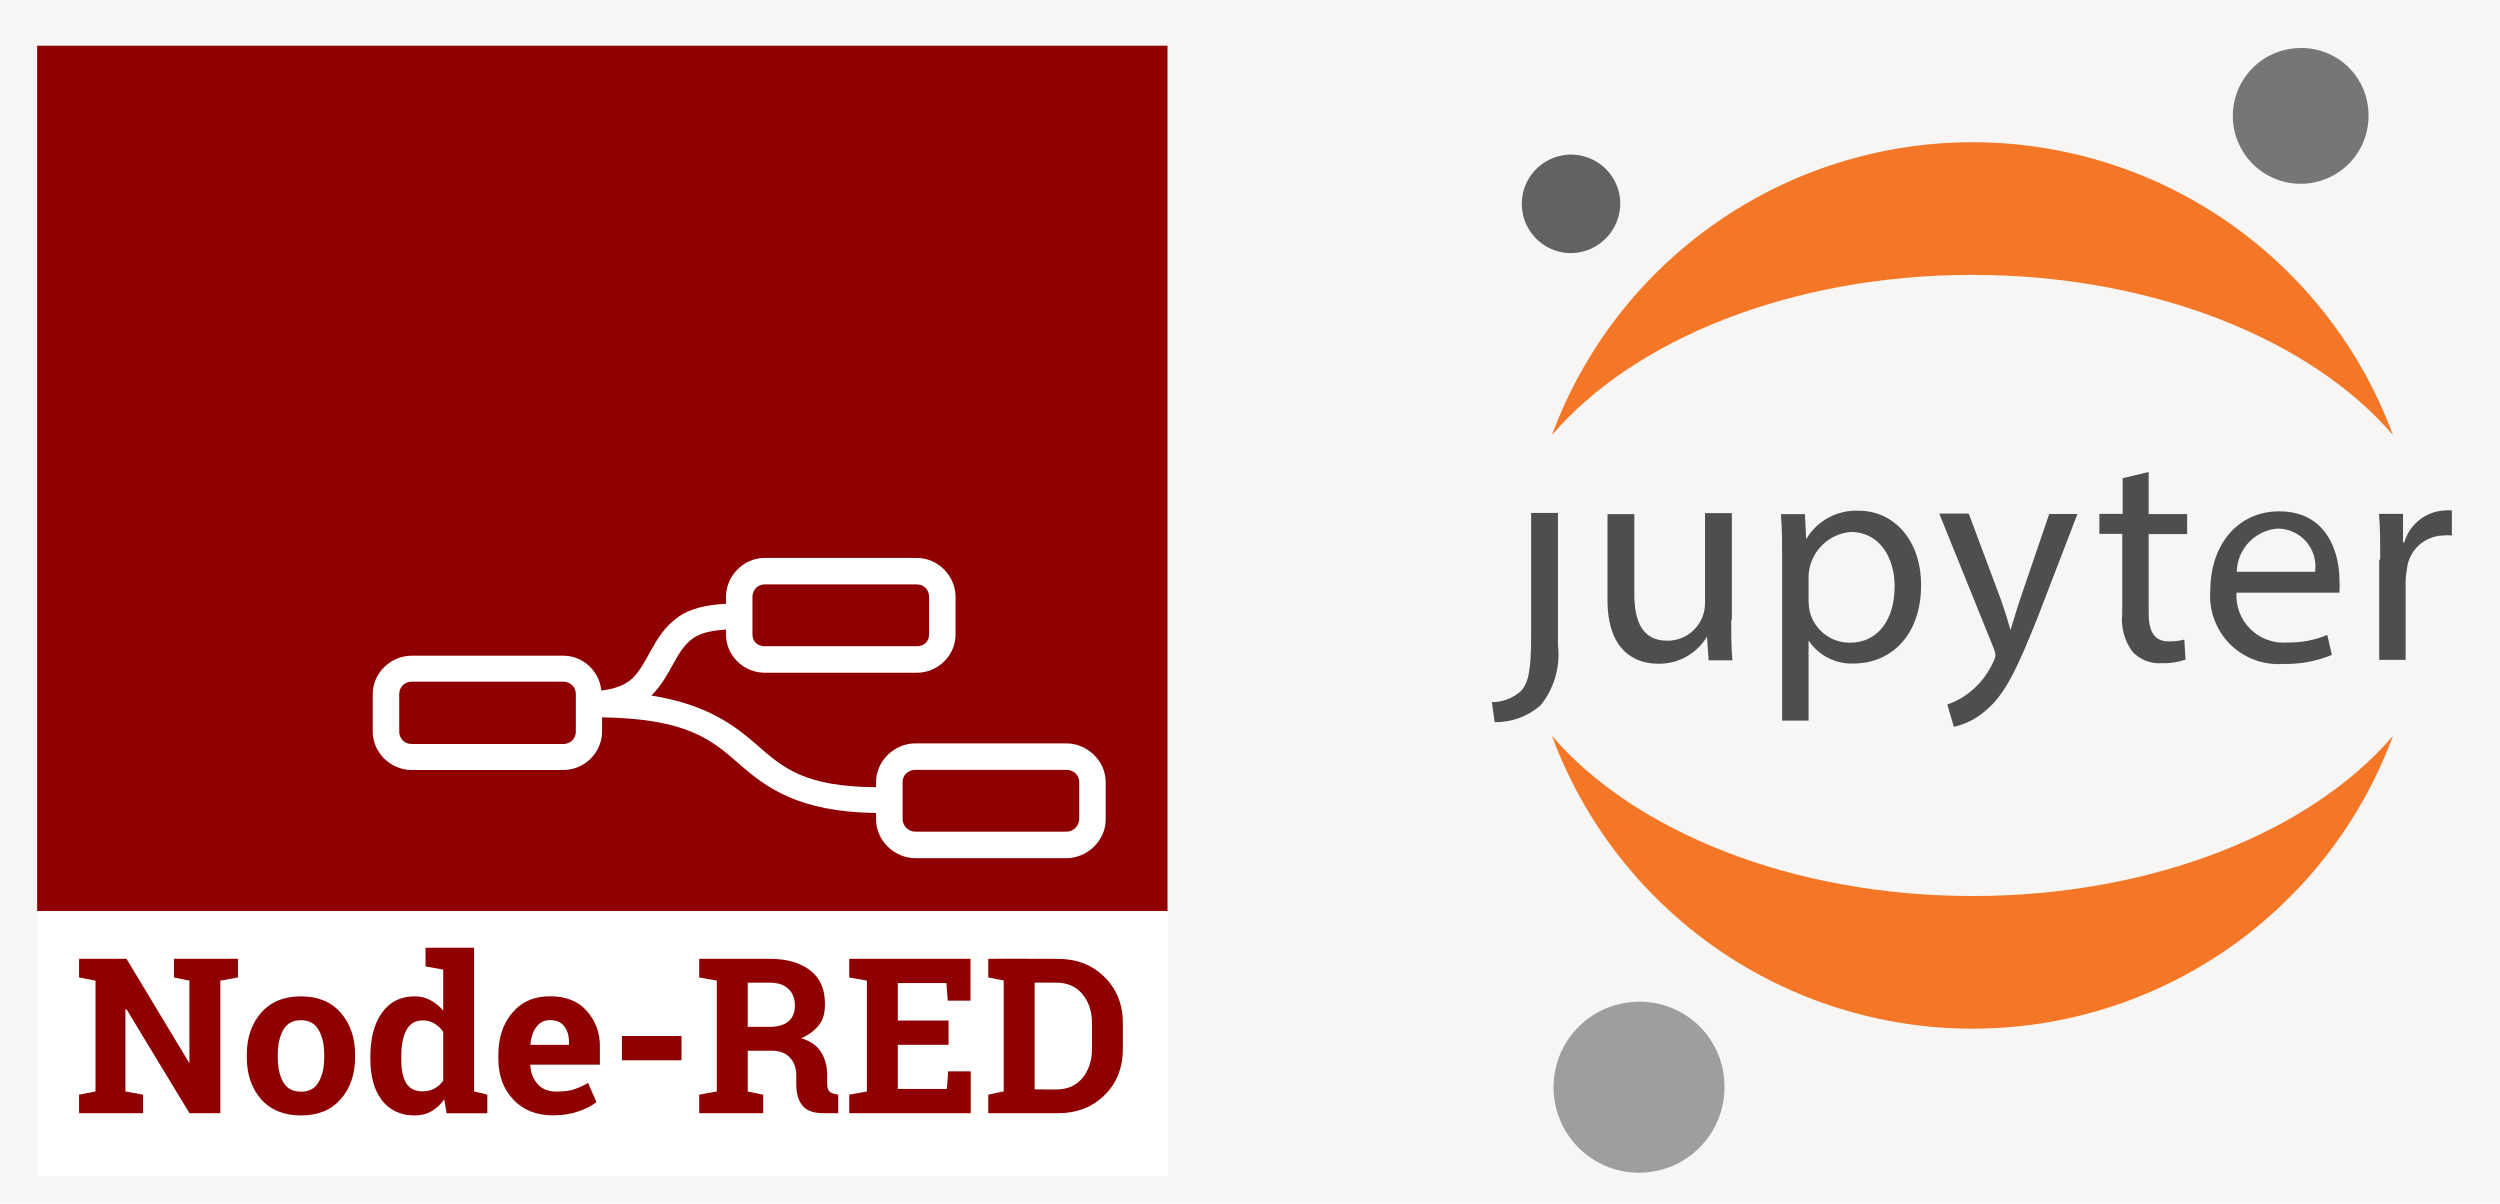 <?xml version="1.0" encoding="UTF-8" standalone="no"?>
<svg
   xmlns:figma="http://www.figma.com/figma/ns"
   xmlns:dc="http://purl.org/dc/elements/1.1/"
   xmlns:cc="http://creativecommons.org/ns#"
   xmlns:rdf="http://www.w3.org/1999/02/22-rdf-syntax-ns#"
   xmlns:svg="http://www.w3.org/2000/svg"
   xmlns="http://www.w3.org/2000/svg"
   xmlns:xlink="http://www.w3.org/1999/xlink"
   id="svg70033"
   viewBox="0 0 468.811 225.698"
   version="1.1"
   width="468.811"
   height="225.698">
  <defs
     id="defs70037">
    <path
       id="A"
       d="m 5.626,17.928 c 0,5.146 -0.393,6.826 -1.439,8.067 C 3.044,27.05 1.55,27.634 0,27.63 l 0.393,3.061 c 2.402,0.033 4.731,-0.835 6.533,-2.437 1.875,-1.953 2.529,-4.653 2.529,-8.797 V 0 H 5.617 v 17.954 z" />
    <path
       id="B"
       d="m 17.741,15.623 0.174,5.85 h -3.358 l -0.218,-3.519 h -0.087 a 7.96,7.96 0 0 1 -2.953,2.948 C 10.073,21.602 8.683,21.96 7.274,21.939 3.96,21.939 0,20.074 0,12.544 V 0 h 3.838 v 11.902 c 0,4.082 1.221,6.826 4.701,6.826 1.092,-0.02 2.153,-0.365 3.052,-0.991 0.899,-0.626 1.594,-1.505 1.999,-2.528 0.233,-0.639 0.351,-1.316 0.349,-1.997 V 0.018 h 3.838 v 15.605 h -0.035 z" />
    <path
       id="C"
       d="M 0.174,7.536 0,0.499 H 3.445 L 3.619,4.176 H 3.706 A 8.31,8.31 0 0 1 6.877,1.039 8.22,8.22 0 0 1 11.2,0.006 c 5.094,0 8.932,4.398 8.932,10.908 0,7.715 -4.614,11.524 -9.595,11.524 A 7.33,7.33 0 0 1 6.85,21.619 7.4,7.4 0 0 1 4.047,19.069 H 3.96 V 30.725 H 0.166 V 7.501 l 0.009,0.035 z m 3.794,5.718 a 8.87,8.87 0 0 0 0.174,1.592 5.98,5.98 0 0 0 2.091,3.285 5.89,5.89 0 0 0 3.657,1.281 c 4.056,0 6.402,-3.369 6.402,-8.286 0,-4.302 -2.224,-7.979 -6.271,-7.979 C 8.66,3.185 7.351,3.682 6.301,4.557 5.251,5.432 4.524,6.635 4.23,7.976 4.076,8.493 3.988,9.028 3.968,9.568 v 3.677 z" />
    <path
       id="D"
       d="m 4.161,0 4.614,12.676 1.352,4.398 h 0.087 l 1.352,-4.478 4.187,-12.587 h 4.056 L 14.06,15.306 C 11.313,22.66 9.446,26.434 6.83,28.739 5.508,29.979 3.887,30.85 2.129,31.264 L 1.17,27.983 C 2.4,27.57 3.54,26.922 4.528,26.074 5.924,24.898 7.029,23.41 7.755,21.728 A 2.83,2.83 0 0 0 8.06,20.796 C 8.026,20.444 7.937,20.1 7.798,19.775 L 0,0.009 h 4.187 z" />
    <path
       id="E"
       d="m 7.022,0 v 6.158 h 5.486 V 9.131 H 7.022 V 20.69 c 0,2.639 0.741,4.17 2.878,4.17 0.75,0.012 1.498,-0.077 2.224,-0.264 l 0.174,2.929 C 11.207,27.913 10.053,28.092 8.896,28.053 8.129,28.1 7.361,27.979 6.645,27.696 5.929,27.413 5.284,26.977 4.752,26.417 3.662,25.265 3.269,23.356 3.269,20.831 V 9.131 H 0 V 6.158 H 3.271 V 1.012 Z" />
    <path
       id="F"
       d="m 3.629,11.928 c 0.087,5.278 3.402,7.451 7.231,7.451 2.002,0.063 3.993,-0.315 5.835,-1.108 l 0.654,2.789 c -2.207,0.935 -4.585,1.387 -6.978,1.328 C 3.881,22.388 0,18.042 0,11.568 0,5.094 3.751,0 9.891,0 c 6.882,0 8.722,6.158 8.722,10.107 -0.006,0.609 -0.05,1.217 -0.131,1.821 H 3.655 Z M 14.872,9.14 C 14.916,6.659 13.869,2.798 9.56,2.798 5.679,2.798 3.986,6.431 3.681,9.14 H 14.88 14.871 Z" />
    <path
       id="G"
       d="M 0.174,7.179 0,0.484 H 3.358 L 3.489,4.698 H 3.663 C 4.623,1.813 6.934,0 9.499,0 c 0.368,-0.005 0.734,0.039 1.09,0.132 V 3.809 C 10.159,3.715 9.72,3.67 9.281,3.677 6.577,3.677 4.667,5.762 4.144,8.682 A 11.14,11.14 0 0 0 3.97,10.503 V 21.939 H 0.174 Z" />
    <path
       id="H"
       d="M 5.894,2.844 C 5.919,3.432 5.771,4.014 5.469,4.516 5.167,5.018 4.723,5.42 4.194,5.668 3.665,5.916 3.075,6.001 2.499,5.911 A 2.94,2.94 0 0 1 0.956,5.163 2.98,2.98 0 0 1 0.085,3.677 C -0.053,3.106 -0.02,2.506 0.18,1.953 A 2.97,2.97 0 0 1 1.208,0.574 2.93,2.93 0 0 1 2.823,0.003 C 3.604,-0.03 4.365,0.25 4.941,0.783 5.517,1.316 5.859,2.057 5.893,2.844 Z" />
    <path
       id="I"
       d="M 18.265,7.134 C 10.415,7.134 3.559,4.258 0,0 c 1.325,3.82 3.796,7.131 7.069,9.473 3.273,2.342 7.187,3.6 11.2,3.6 4.013,0 7.927,-1.258 11.2,-3.6 C 32.742,7.131 35.213,3.82 36.538,0 32.971,4.258 26.115,7.134 18.265,7.134 Z" />
    <path
       id="J"
       d="m 18.273,5.939 c 7.85,0 14.706,2.877 18.265,7.134 C 35.213,9.253 32.742,5.942 29.469,3.6 26.196,1.258 22.282,0 18.269,0 14.256,0 10.342,1.258 7.069,3.6 3.796,5.942 1.325,9.253 0,13.073 3.567,8.824 10.423,5.939 18.273,5.939 Z" />
    <path
       id="K"
       d="M 7.428,3.583 A 3.77,3.77 0 0 1 6.892,5.692 C 6.51,6.326 5.951,6.831 5.284,7.144 4.617,7.457 3.874,7.564 3.147,7.45 2.42,7.336 1.743,7.008 1.202,6.506 0.661,6.004 0.279,5.353 0.105,4.632 A 3.78,3.78 0 0 1 0.227,2.459 C 0.48,1.762 0.932,1.157 1.526,0.72 2.12,0.283 2.829,0.033 3.564,0.003 4.547,-0.038 5.505,0.317 6.23,0.988 a 3.76,3.76 0 0 1 1.198,2.596 v 0 z" />
    <path
       id="L"
       d="M 2.275,4.396 C 1.844,4.415 1.417,4.304 1.048,4.078 0.679,3.852 0.385,3.521 0.203,3.126 0.021,2.731 -0.041,2.291 0.025,1.861 0.091,1.431 0.282,1.03 0.574,0.71 0.866,0.39 1.246,0.164 1.665,0.061 2.084,-0.042 2.524,-0.017 2.93,0.133 3.336,0.283 3.687,0.55 3.941,0.902 A 2.21,2.21 0 0 1 3.785,3.686 C 3.394,4.115 2.851,4.37 2.274,4.395 v 0 z" />
    <path
       id="path0_fill"
       d="m 1.745,5.475 c 0,1.558 -0.125,2.065 -0.445,2.439 C 0.943,8.236 0.48,8.414 0,8.413 L 0.125,9.304 C 0.869,9.314 1.591,9.051 2.155,8.565 2.458,8.195 2.683,7.768 2.818,7.309 2.953,6.85 2.993,6.369 2.938,5.894 V 0 h -1.193 v 5.44 z" />
    <path
       id="path1_fill"
       d="m 5.502,4.763 c 0,0.668 0,1.264 0.053,1.781 H 4.496 L 4.425,5.484 C 4.203,5.859 3.886,6.169 3.506,6.381 3.126,6.594 2.697,6.702 2.261,6.695 1.229,6.695 0,6.134 0,3.846 V 0.045 H 1.193 V 3.606 c 0,1.238 0.383,2.065 1.46,2.065 C 2.875,5.674 3.095,5.632 3.3,5.548 3.505,5.464 3.691,5.34 3.848,5.184 4.005,5.027 4.129,4.84 4.213,4.635 4.296,4.43 4.338,4.21 4.336,3.989 V 0 h 1.193 v 4.727 z" />
    <path
       id="path2_fill"
       d="m 0.053,2.273 c 0,-0.828 0,-1.505 -0.053,-2.119 H 1.068 L 1.122,1.267 C 1.36,0.865 1.702,0.535 2.113,0.312 2.524,0.089 2.988,-0.018 3.454,0.002 c 1.585,0 2.778,1.327 2.778,3.303 0,2.333 -1.433,3.49 -2.982,3.49 C 2.853,6.813 2.459,6.728 2.105,6.549 1.751,6.369 1.449,6.102 1.229,5.772 v 0 3.561 H 0.053 V 2.299 Z M 1.229,4.009 c 0.003,0.162 0.021,0.322 0.053,0.481 0.101,0.395 0.331,0.746 0.653,0.996 0.323,0.25 0.719,0.385 1.127,0.384 1.255,0 1.994,-1.024 1.994,-2.511 0,-1.3 -0.694,-2.413 -1.95,-2.413 C 2.61,0.987 2.145,1.207 1.8,1.566 1.454,1.925 1.251,2.398 1.229,2.896 Z" />
    <path
       id="path3_fill"
       d="M 1.318,0.018 2.751,3.855 C 2.902,4.282 3.063,4.799 3.169,5.182 3.294,4.79 3.428,4.291 3.588,3.828 L 4.888,0.018 H 6.143 L 4.362,4.647 C 3.472,6.873 2.929,8.022 2.11,8.716 1.697,9.093 1.194,9.357 0.65,9.482 L 0.356,8.485 C 0.737,8.359 1.09,8.163 1.398,7.906 1.832,7.552 2.177,7.1 2.404,6.588 2.452,6.499 2.486,6.403 2.502,6.303 2.492,6.196 2.465,6.091 2.422,5.992 L 0,0 h 1.3 z" />
    <path
       id="path4_fill"
       d="M 2.19,0 V 1.87 H 3.9 v 0.89 H 2.19 v 3.508 c 0,0.801 0.231,1.264 0.89,1.264 C 3.314,7.536 3.548,7.509 3.775,7.452 L 3.828,8.342 C 3.488,8.46 3.129,8.514 2.769,8.502 2.53,8.517 2.292,8.48 2.069,8.394 1.846,8.308 1.644,8.175 1.478,8.004 1.115,7.519 0.95,6.914 1.015,6.312 V 2.751 H 0 V 1.861 H 1.033 V 0.276 Z" />
    <path
       id="path5_fill"
       d="M 1.177,3.579 C 1.153,3.881 1.195,4.185 1.299,4.469 1.404,4.753 1.569,5.011 1.783,5.225 1.997,5.44 2.256,5.605 2.54,5.709 2.824,5.814 3.128,5.856 3.43,5.831 4.04,5.845 4.647,5.73 5.21,5.493 l 0.205,0.89 C 4.724,6.668 3.981,6.805 3.234,6.784 2.798,6.814 2.361,6.749 1.953,6.594 1.545,6.439 1.175,6.198 0.869,5.887 0.563,5.576 0.328,5.202 0.18,4.791 0.031,4.381 -0.026,3.943 0.011,3.508 0.011,1.549 1.177,0 3.082,0 c 2.137,0 2.671,1.87 2.671,3.063 0.011,0.184 0.011,0.368 0,0.552 H 1.15 Z M 4.667,2.689 C 4.701,2.451 4.684,2.208 4.617,1.977 4.55,1.746 4.434,1.533 4.277,1.35 4.12,1.168 3.926,1.022 3.707,0.921 3.489,0.82 3.252,0.767 3.011,0.766 2.522,0.801 2.064,1.018 1.726,1.374 1.388,1.729 1.196,2.198 1.186,2.689 Z" />
    <path
       id="path6_fill"
       d="m 0.053,2.192 c 0,-0.766 0,-1.424 -0.053,-2.03 H 1.068 V 1.436 H 1.122 C 1.234,1.043 1.466,0.694 1.785,0.439 2.104,0.184 2.494,0.034 2.902,0.011 c 0.112,-0.015 0.226,-0.015 0.338,0 V 1.124 C 3.105,1.108 2.967,1.108 2.831,1.124 2.427,1.14 2.042,1.302 1.749,1.58 1.456,1.859 1.274,2.235 1.238,2.637 1.204,2.82 1.186,3.004 1.184,3.189 V 6.653 H 0.009 V 2.201 Z" />
    <path
       id="path7_fill"
       d="M 6.031,2.836 C 6.067,3.434 5.925,4.029 5.622,4.546 5.319,5.063 4.869,5.478 4.329,5.738 3.789,5.999 3.184,6.092 2.591,6.008 1.998,5.923 1.443,5.663 0.998,5.262 0.553,4.861 0.237,4.337 0.091,3.755 -0.055,3.174 -0.025,2.563 0.178,1.999 0.381,1.435 0.747,0.944 1.229,0.589 1.712,0.234 2.289,0.03 2.888,0.005 3.28,-0.017 3.673,0.039 4.044,0.17 4.415,0.301 4.756,0.503 5.048,0.767 5.34,1.03 5.577,1.348 5.746,1.703 5.914,2.058 6.011,2.443 6.031,2.836 Z" />
    <path
       id="path8_fill"
       d="M 18.696,7.122 C 10.684,7.122 3.641,4.247 0,0 1.413,3.82 3.962,7.116 7.305,9.444 10.647,11.772 14.623,13.02 18.696,13.02 c 4.073,0 8.049,-1.248 11.392,-3.576 C 33.43,7.116 35.98,3.82 37.392,0 33.76,4.247 26.744,7.122 18.696,7.122 Z" />
    <path
       id="path9_fill"
       d="m 18.696,5.897 c 8.013,0 15.055,2.876 18.696,7.122 C 35.98,9.199 33.43,5.903 30.088,3.576 26.745,1.248 22.77,0 18.696,0 14.623,0 10.647,1.248 7.305,3.576 3.962,5.903 1.413,9.199 0,13.02 3.641,8.764 10.648,5.897 18.696,5.897 Z" />
    <path
       id="path10_fill"
       d="M 7.596,3.567 C 7.643,4.32 7.464,5.07 7.083,5.722 6.703,6.373 6.136,6.897 5.457,7.226 4.777,7.554 4.015,7.673 3.268,7.567 2.52,7.461 1.822,7.135 1.26,6.631 0.699,6.126 0.3,5.466 0.116,4.734 -0.069,4.002 -0.032,3.232 0.223,2.521 0.477,1.81 0.938,1.192 1.545,0.744 2.153,0.296 2.88,0.039 3.634,0.005 4.128,-0.021 4.622,0.05 5.089,0.215 5.555,0.379 5.985,0.634 6.353,0.965 6.721,1.296 7.02,1.696 7.233,2.142 7.446,2.589 7.57,3.073 7.596,3.567 Z" />
    <path
       id="path11_fill"
       d="M 2.251,4.379 C 1.819,4.391 1.393,4.275 1.027,4.046 0.661,3.817 0.371,3.484 0.194,3.091 0.016,2.697 -0.041,2.259 0.029,1.833 0.1,1.407 0.294,1.011 0.589,0.696 0.884,0.38 1.266,0.158 1.686,0.059 2.106,-0.041 2.546,-0.014 2.951,0.137 3.356,0.287 3.708,0.553 3.962,0.903 4.216,1.252 4.361,1.669 4.378,2.1 4.395,2.684 4.181,3.25 3.783,3.677 3.385,4.104 2.834,4.356 2.251,4.379 Z" />
  </defs>
  <rect
     y="0"
     x="0"
     height="225.698"
     width="468.811"
     id="rect70896"
     style="fill:#f7f6f4;fill-opacity:1;stroke-width:2.709;stroke-linejoin:round" />
  <g
     id="g70031"
     transform="matrix(0.414,0,0,0.414,6.966,-215.138)">
    <rect
       id="rect70005"
       fill="#8f0000"
       x="1.3828e-05"
       y="540.36"
       width="512"
       height="392"
       style="color:#000000" />
    <rect
       id="rect70007"
       fill="#ffffff"
       stroke-width="11.772"
       x="5.886"
       y="938.25"
       stroke="#ffffff"
       width="500.23"
       height="108.23"
       ry="0" />
    <g
       id="g70011"
       transform="matrix(4,0,0,4,-162,-450.91)">
      <path
         id="path70009"
         fill="#ffffff"
         d="m 122.88,305.82 c -2.385,0 -4.379,2.038 -4.379,4.422 v 0.773 c -2.23,0.11 -4.039,0.547 -5.328,1.432 -1.595,1.095 -2.467,2.582 -3.182,3.877 -0.714,1.295 -1.3,2.409 -2.15,3.189 -0.725,0.665 -1.8,1.122 -3.451,1.33 -0.214,-2.192 -2.062,-3.951 -4.305,-3.951 h -17.167 c -2.385,0 -4.417,1.965 -4.417,4.35 v 4.242 c 0,2.385 2.032,4.352 4.417,4.352 h 17.167 c 2.385,0 4.387,-1.967 4.387,-4.352 v -1.613 c 9.726,0.153 12.467,2.603 15.594,5.338 3.001,2.624 6.666,5.379 15.436,5.495 v 0.736 c 0,2.385 2.07,4.38 4.454,4.38 h 17.092 c 2.385,0 4.454,-1.995 4.454,-4.38 v -4.242 c 0,-2.385 -2.07,-4.378 -4.454,-4.378 h -17.092 c -2.385,0 -4.454,1.993 -4.454,4.378 v 0.586 c -8.098,-0.06 -10.486,-2.156 -13.498,-4.79 -2.503,-2.189 -5.64,-4.585 -11.947,-5.586 1.176,-1.179 1.883,-2.519 2.514,-3.662 0.677,-1.228 1.29,-2.201 2.269,-2.873 0.763,-0.524 1.976,-0.839 3.662,-0.939 v 0.551 c 0,2.385 1.994,4.336 4.379,4.336 h 17.242 c 2.385,0 4.379,-1.951 4.379,-4.336 v -4.242 c 0,-2.385 -1.994,-4.422 -4.379,-4.422 z m 0,3 h 17.242 c 0.805,0 1.379,0.617 1.379,1.422 v 4.242 c 0,0.805 -0.574,1.336 -1.379,1.336 H 122.88 c -0.805,0 -1.379,-0.53 -1.379,-1.336 v -4.242 c 0,-0.805 0.574,-1.422 1.379,-1.422 z m -39.962,11.016 h 17.167 c 0.805,0 1.417,0.601 1.417,1.406 v 4.242 c 0,0.805 -0.611,1.408 -1.417,1.408 H 82.918 c -0.805,0 -1.417,-0.603 -1.417,-1.408 v -4.242 c 0,-0.805 0.611,-1.406 1.417,-1.406 z m 57.038,9.984 h 17.092 c 0.805,0 1.454,0.573 1.454,1.378 v 4.168 c 0,0.805 -0.649,1.454 -1.454,1.454 h -17.092 c -0.805,0 -1.454,-0.649 -1.454,-1.454 v -4.168 c 0,-0.805 0.649,-1.378 1.454,-1.378 z"
         style="color:#000000;text-indent:0;text-decoration:none;text-decoration-line:none;text-decoration-style:solid;text-decoration-color:#000000;text-transform:none;white-space:normal;isolation:auto;mix-blend-mode:normal;solid-color:#000000;color-rendering:auto;image-rendering:auto;shape-rendering:auto" />
    </g>
    <g
       id="g70029"
       fill="#8f0000"
       transform="matrix(1.002,0,0,1.002,0.269,-2.686)">
      <path
         id="path70013"
         d="m 90.51,954.73 v 8.439 l -7.98,1.438 v 59.934 h -13.931 l -28.465,-46.989 -0.499,0.048 v 37.111 l 7.981,1.438 v 8.391 h -28.929 v -8.391 l 7.432,-1.438 v -50.105 l -7.432,-1.438 v -8.439 h 7.432 14.001 l 28.302,46.989 0.144,-0.048 v -37.063 l -6.983,-1.438 v -8.439 h 20.971 7.959 z" />
      <path
         id="path70015"
         d="m 94.501,998.12 q 0,-11.603 6.473,-18.987 6.521,-7.432 17.98,-7.432 11.507,0 17.98,7.384 6.521,7.384 6.521,19.035 v 1.007 q 0,11.699 -6.521,19.083 -6.473,7.336 -17.884,7.336 -11.555,0 -18.076,-7.336 -6.473,-7.384 -6.473,-19.083 z m 14.001,1.007 q 0,7.096 2.493,11.411 2.493,4.267 8.055,4.267 5.418,0 7.911,-4.315 2.541,-4.315 2.541,-11.364 v -1.007 q 0,-6.904 -2.541,-11.268 -2.541,-4.363 -8.007,-4.363 -5.466,0 -7.959,4.363 -2.493,4.363 -2.493,11.268 v 1.007 z" />
      <path
         id="path70017"
         d="m 183.77,1018.2 c -1.63,2.397 -3.564,4.219 -5.802,5.466 -2.206,1.247 -4.731,1.88 -7.576,1.88 -6.393,0 -11.364,-2.343 -14.912,-7.01 -3.516,-4.667 -5.116,-10.836 -5.116,-18.508 v -1.007 c 0,-8.183 1.616,-14.784 5.164,-19.802 3.548,-5.019 8.535,-7.528 14.96,-7.528 2.589,0 4.923,0.575 7,1.726 2.078,1.119 4.229,2.717 5.795,4.795 v -18.604 l -7.981,-1.438 v -8.439 h 7.651 14.295 v 64.969 l 5.985,1.438 v 8.41 h -18.41 l -1.055,-6.348 z m -19.44,-18.172 c 0,4.539 0.628,8.119 2.13,10.74 1.534,2.589 4.028,3.884 7.48,3.884 2.046,0 3.82,-0.415 5.322,-1.247 1.502,-0.831 3.063,-2.03 4.022,-3.596 v -22.008 c -0.959,-1.662 -2.519,-2.941 -4.022,-3.836 -1.47,-0.927 -3.212,-1.391 -5.226,-1.391 -3.42,0 -5.913,1.518 -7.48,4.555 -1.566,3.037 -2.226,7 -2.226,11.891 v 1.007 z" />
      <path
         id="path70019"
         d="m 232.87,1025.5 c -7.48,0 -13.457,-2.397 -17.932,-7.192 -4.475,-4.795 -6.713,-10.884 -6.713,-18.268 v -1.918 c 0,-7.703 2.11,-14.048 6.329,-19.035 4.251,-4.987 9.941,-7.442 17.069,-7.41 7.001,0 12.435,2.088 16.302,6.307 3.868,4.219 6.454,9.93 6.188,17.117 v 7.5 h -31.36 l -0.096,0.411 c 0.256,3.42 1.391,6.233 3.404,8.439 2.046,2.206 4.811,3.308 8.295,3.308 3.101,0 5.674,-0.304 7.72,-0.911 2.046,-0.639 4.283,-1.63 6.713,-2.973 l 3.788,8.631 c -2.142,1.694 -4.923,3.117 -8.343,4.267 -3.388,1.151 -7.176,1.726 -11.364,1.726 z m -1.247,-43.057 c -2.589,0 -4.635,0.991 -6.137,2.973 -1.502,1.982 -2.429,4.587 -2.781,7.815 l 0.144,0.392 h 17.299 v -1.399 c 0,-2.973 -0.837,-5.338 -2.243,-7.096 -1.375,-1.79 -3.468,-2.685 -6.281,-2.685 z" />
      <path
         id="path70021"
         d="M 291.02,1000.6 H 264.086 V 989.627 H 291.02 Z" />
      <path
         id="path70023"
         d="m 330.82,954.73 c 7.927,0 14.145,1.822 18.652,5.466 4.507,3.612 6.391,8.615 6.391,15.008 0,3.516 -0.574,6.568 -2.46,9.158 -1.886,2.589 -4.651,4.683 -8.295,6.281 4.123,1.215 7.08,3.244 8.87,6.089 1.822,2.813 2.882,6.313 2.882,10.501 v 3.548 c 0,1.534 0.155,2.733 0.762,3.596 0.607,0.831 1.614,1.327 3.021,1.486 l 1.205,0.24 v 8.439 h -6.719 c -4.571,0 -7.784,-1.231 -9.637,-3.692 -1.854,-2.461 -2.597,-5.642 -2.597,-9.542 v -3.98 c 0,-3.388 -1.095,-6.041 -2.917,-7.959 -1.79,-1.95 -4.331,-2.973 -7.624,-3.069 h -11.406 v 18.412 l 6.982,1.438 v 8.391 h -28.929 v -8.391 l 7.981,-1.438 v -50.105 l -7.981,-1.438 v -8.439 h 7.893 23.926 z m -9.925,30.782 h 9.685 c 3.9,0 6.824,-0.831 8.774,-2.493 1.95,-1.662 2.925,-4.06 2.925,-7.192 0,-3.133 -0.975,-5.626 -2.925,-7.48 -1.918,-1.886 -4.763,-2.829 -8.535,-2.829 h -9.872 v 19.994 z" />
      <path
         id="path70025"
         d="m 411.73,993.62 h -22.944 v 19.951 h 22.163 l 0.623,-7.981 h 10.181 v 18.942 h -54.914 v -8.391 l 7.981,-1.438 v -50.105 l -7.981,-1.438 v -8.445 h 7.574 47.245 v 18.954 h -10.277 l -0.623,-7.981 h -21.972 v 16.959 h 22.944 v 10.973 z" />
      <path
         id="path70027"
         d="m 461.1,954.75 c 8.535,0 15.567,2.709 21.097,8.175 5.53,5.434 8.338,12.392 8.338,20.927 v 11.555 c 0,8.567 -2.808,15.593 -8.338,21.027 -5.53,5.402 -12.562,8.103 -21.097,8.103 h -31.416 v -8.391 l 6.983,-1.512 v -50.105 l -6.983,-1.365 v -8.415 l 7.442,-0.073 23.974,0.075 z m -10.468,10.737 v 48.283 l 9.748,0.026 c 5.019,0.013 8.95,-1.694 11.795,-5.082 2.845,-3.388 4.393,-7.794 4.393,-13.26 v -11.651 c 0,-5.402 -1.549,-9.819 -4.393,-13.207 -2.845,-3.388 -6.777,-5.082 -11.795,-5.082 l -9.748,-0.026 z" />
    </g>
  </g>
  <g
     id="g70738"
     style="mix-blend-mode:normal"
     figma:type="group"
     transform="matrix(4.218,0,0,4.218,-6640.035,-10340.666)">
    <g
       id="Group"
       style="mix-blend-mode:normal"
       figma:type="group">
      <g
         id="g"
         style="mix-blend-mode:normal"
         figma:type="group">
        <g
           id="path"
           style="mix-blend-mode:normal"
           figma:type="group">
          <g
             id="path9 fill"
             style="mix-blend-mode:normal"
             figma:type="vector">
            <use
               xlink:href="#path0_fill"
               transform="translate(1640.54,2474.36)"
               fill="#4e4e4e"
               style="mix-blend-mode:normal"
               id="use70675"
               x="0"
               y="0"
               width="100%"
               height="100%" />
          </g>
        </g>
        <g
           id="g70682"
           style="mix-blend-mode:normal"
           figma:type="group">
          <g
             id="path10 fill"
             style="mix-blend-mode:normal"
             figma:type="vector">
            <use
               xlink:href="#path1_fill"
               transform="translate(1645.68,2474.37)"
               fill="#4e4e4e"
               style="mix-blend-mode:normal"
               id="use70679"
               x="0"
               y="0"
               width="100%"
               height="100%" />
          </g>
        </g>
        <g
           id="g70687"
           style="mix-blend-mode:normal"
           figma:type="group">
          <g
             id="path11 fill"
             style="mix-blend-mode:normal"
             figma:type="vector">
            <use
               xlink:href="#path2_fill"
               transform="translate(1653.39,2474.26)"
               fill="#4e4e4e"
               style="mix-blend-mode:normal"
               id="use70684"
               x="0"
               y="0"
               width="100%"
               height="100%" />
          </g>
        </g>
        <g
           id="g70692"
           style="mix-blend-mode:normal"
           figma:type="group">
          <g
             id="path12 fill"
             style="mix-blend-mode:normal"
             figma:type="vector">
            <use
               xlink:href="#path3_fill"
               transform="translate(1660.43,2474.39)"
               fill="#4e4e4e"
               style="mix-blend-mode:normal"
               id="use70689"
               x="0"
               y="0"
               width="100%"
               height="100%" />
          </g>
        </g>
        <g
           id="g70697"
           style="mix-blend-mode:normal"
           figma:type="group">
          <g
             id="path13 fill"
             style="mix-blend-mode:normal"
             figma:type="vector">
            <use
               xlink:href="#path4_fill"
               transform="translate(1667.55,2472.54)"
               fill="#4e4e4e"
               style="mix-blend-mode:normal"
               id="use70694"
               x="0"
               y="0"
               width="100%"
               height="100%" />
          </g>
        </g>
        <g
           id="g70702"
           style="mix-blend-mode:normal"
           figma:type="group">
          <g
             id="path14 fill"
             style="mix-blend-mode:normal"
             figma:type="vector">
            <use
               xlink:href="#path5_fill"
               transform="translate(1672.47,2474.29)"
               fill="#4e4e4e"
               style="mix-blend-mode:normal"
               id="use70699"
               x="0"
               y="0"
               width="100%"
               height="100%" />
          </g>
        </g>
        <g
           id="g70707"
           style="mix-blend-mode:normal"
           figma:type="group">
          <g
             id="path15 fill"
             style="mix-blend-mode:normal"
             figma:type="vector">
            <use
               xlink:href="#path6_fill"
               transform="translate(1679.98,2474.24)"
               fill="#4e4e4e"
               style="mix-blend-mode:normal"
               id="use70704"
               x="0"
               y="0"
               width="100%"
               height="100%" />
          </g>
        </g>
      </g>
    </g>
    <g
       id="g70736"
       style="mix-blend-mode:normal"
       figma:type="group">
      <g
         id="g70714"
         style="mix-blend-mode:normal"
         figma:type="group">
        <g
           id="path16 fill"
           style="mix-blend-mode:normal"
           figma:type="vector">
          <use
             xlink:href="#path7_fill"
             transform="translate(1673.48,2453.69)"
             fill="#767677"
             style="mix-blend-mode:normal"
             id="use70711"
             x="0"
             y="0"
             width="100%"
             height="100%" />
        </g>
      </g>
      <g
         id="g70719"
         style="mix-blend-mode:normal"
         figma:type="group">
        <g
           id="path17 fill"
           style="mix-blend-mode:normal"
           figma:type="vector">
          <use
             xlink:href="#path8_fill"
             transform="translate(1643.21,2484.27)"
             fill="#f37726"
             style="mix-blend-mode:normal"
             id="use70716"
             x="0"
             y="0"
             width="100%"
             height="100%" />
        </g>
      </g>
      <g
         id="g70724"
         style="mix-blend-mode:normal"
         figma:type="group">
        <g
           id="path18 fill"
           style="mix-blend-mode:normal"
           figma:type="vector">
          <use
             xlink:href="#path9_fill"
             transform="translate(1643.21,2457.88)"
             fill="#f37726"
             style="mix-blend-mode:normal"
             id="use70721"
             x="0"
             y="0"
             width="100%"
             height="100%" />
        </g>
      </g>
      <g
         id="g70729"
         style="mix-blend-mode:normal"
         figma:type="group">
        <g
           id="path19 fill"
           style="mix-blend-mode:normal"
           figma:type="vector">
          <use
             xlink:href="#path10_fill"
             transform="translate(1643.28,2496.09)"
             fill="#9e9e9e"
             style="mix-blend-mode:normal"
             id="use70726"
             x="0"
             y="0"
             width="100%"
             height="100%" />
        </g>
      </g>
      <g
         id="g70734"
         style="mix-blend-mode:normal"
         figma:type="group">
        <g
           id="path20 fill"
           style="mix-blend-mode:normal"
           figma:type="vector">
          <use
             xlink:href="#path11_fill"
             transform="translate(1641.87,2458.43)"
             fill="#616262"
             style="mix-blend-mode:normal"
             id="use70731"
             x="0"
             y="0"
             width="100%"
             height="100%" />
        </g>
      </g>
    </g>
  </g>
</svg>
